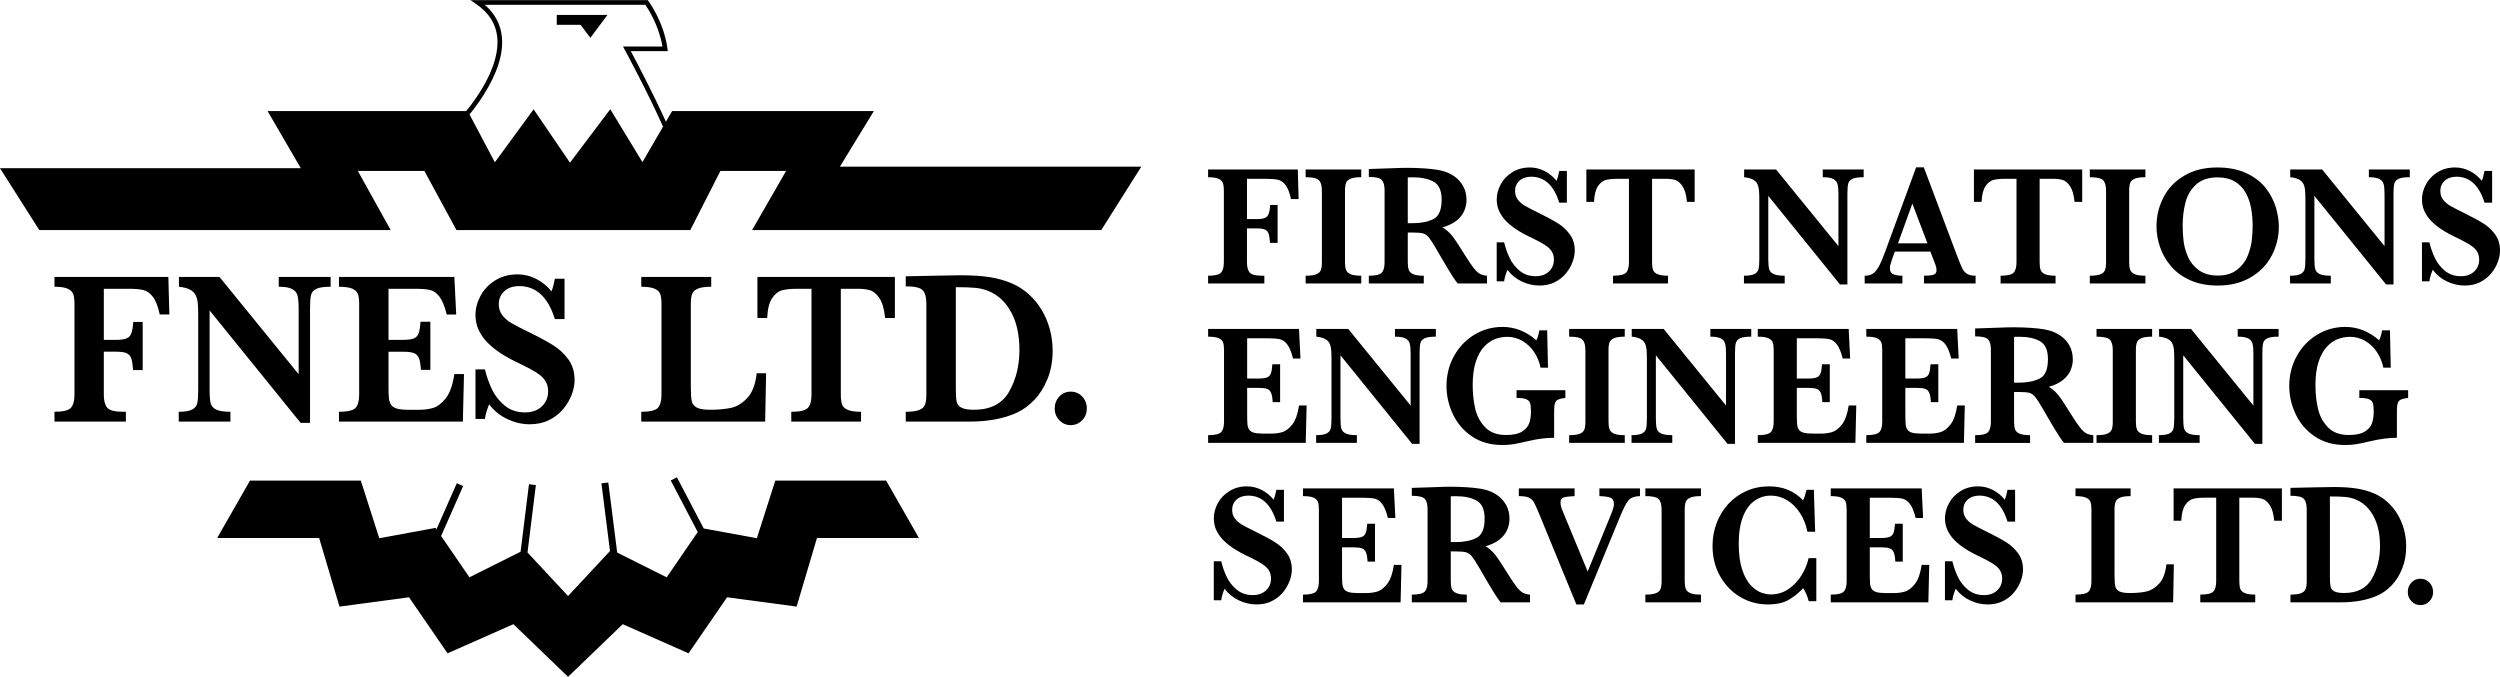 <?xml version="1.0" encoding="UTF-8"?><svg id="a" xmlns="http://www.w3.org/2000/svg" width="29.95in" height="8.11in" viewBox="0 0 2156.75 583.78"><path d="m480.31,12.75h43.75l-14.75,19.75-8.5-11.25h-20.5v-8.5Zm188.54,401.75l-15.91,49.71-45.85-8.42-23.12-44.18-5.32,2.78,23.29,44.49-26.79,39.05-42.7-21.35-7.66-60.46-5.95.75,7.4,58.38-36.17,38.81-34.99-37.54,7.22-58.16-5.95-.74-7.23,58.23-44.13,22.07-24.44-35.63,19.02-43.09-5.49-2.42-17.52,39.7-.82-1.19-48.55,8.92-15.91-49.71h-95.62l-28.29,49.5h87.95l17.56,59.21,59.98-8.06,33.24,48.35,56.79-25.13,47.17,45.4,47.17-45.4,56.79,25.13,33.24-48.35,59.98,8.06,17.56-59.21h87.95l-28.29-49.5h-95.62Zm315.75-270.83l-34.53,54.67h-301.23l29.33-51h-56.65l-26,51h-201.75l-27.67-51h-57.41l28.33,51H33.87L0,145h259.5l-28.67-49.33h171.44c10.31-12.77,29.18-39.76,26.72-63.7-1.17-11.44-7.17-20.97-17.82-28.32l-5.28-3.65h152.93l.6.81c.54.73,13.34,18.18,16.38,40.93l.3,2.26h-31.93c4.67,8.71,18.7,35.24,30.32,60.89l5.35-9.22h174.05l-29.33,48h260.06Zm-412.6-34.52c-14.19-31.7-32.74-65.8-32.96-66.19l-1.61-2.96h34.05c-2.99-18-12.31-32.5-14.72-36h-138.59c8.71,7.49,13.68,16.74,14.79,27.57,1.48,14.5-3.84,31.44-15.84,50.34-4.3,6.78-8.67,12.52-12.07,16.7l21.85,41.3,33.45-45.71,31.36,46.03,34.76-46.12,27.78,45.64,17.74-30.61Zm-425.88,162.04h-8.32c-1.48-6.93-3.44-12-5.89-15.19-2.45-3.19-5.19-5.15-8.23-5.89-3.04-.74-7.27-1.1-12.7-1.1h-21.42v44.08h11.24c5.31,0,8.91-.95,10.8-2.85,1.89-1.9,3.01-6.1,3.36-12.61h8.14v41.51h-8.32c-.3-4.79-.84-8.22-1.64-10.31s-2.15-3.53-4.07-4.33c-1.92-.8-4.79-1.2-8.63-1.2h-10.88v37.09c0,5.03.96,8.74,2.88,11.14,1.92,2.39,6.47,3.59,13.67,3.59h2.48v8.47h-61.59v-8.47c7.31,0,12.02-1.12,14.11-3.36,2.09-2.24,3.14-6.03,3.14-11.37v-78.41c0-3.56-.35-6.33-1.06-8.33-.71-1.99-2.32-3.56-4.82-4.69-2.51-1.13-6.3-1.7-11.37-1.7v-8.47h98.23l.88,32.4Zm139.12-23.93c-5.72,0-9.82.6-12.3,1.79s-4.01,2.96-4.6,5.29c-.59,2.33-.88,6.14-.88,11.41v98.94h-8.14l-78.5-97.01v68.75c0,5.22.31,9,.93,11.37.62,2.36,2.2,4.17,4.73,5.43,2.54,1.26,6.64,1.89,12.3,1.89v8.47h-44.6v-8.47c5.31,0,9.16-.63,11.55-1.89,2.39-1.26,3.86-3.07,4.42-5.43.56-2.36.84-6.15.84-11.37v-63.69c0-5.15-.13-9.02-.4-11.6-.27-2.58-.9-4.83-1.9-6.76-1-1.93-2.64-3.5-4.91-4.69-2.27-1.2-5.41-2.01-9.42-2.44v-8.47h34.96l68.32,83.94v-56.97c0-4.66-.31-8.24-.93-10.72-.62-2.49-2.15-4.4-4.6-5.75-2.45-1.35-6.33-2.03-11.64-2.03v-8.47h44.78v8.47Zm115.04,75.29l-.97,41.05h-106.9v-8.47c7.38,0,12.12-1.1,14.25-3.31s3.19-6.01,3.19-11.41v-78.41c0-3.56-.34-6.33-1.02-8.33-.68-1.99-2.27-3.56-4.78-4.69-2.51-1.13-6.39-1.7-11.64-1.7v-8.47h99.56l1.59,32.4h-8.14c-1.83-7.18-3.94-12.32-6.33-15.42-2.39-3.1-5.07-5-8.05-5.71-2.98-.71-7.45-1.06-13.41-1.06h-22.48v44.08h12.21c4.19,0,7.31-.38,9.38-1.15,2.06-.77,3.51-2.22,4.34-4.37.83-2.15,1.39-5.52,1.68-10.12h8.5v41.51h-8.14c-.24-4.6-.83-7.99-1.77-10.17-.94-2.18-2.43-3.64-4.47-4.37-2.04-.74-5.15-1.1-9.34-1.1h-12.39v29.36c0,4.91.12,8.5.35,10.77.24,2.27.87,4.16,1.9,5.66,1.03,1.5,2.71,2.59,5.04,3.27,2.33.68,5.65,1.01,9.96,1.01h9.65c4.07,0,7.95-.54,11.64-1.61,3.69-1.07,7.3-3.83,10.84-8.28,3.54-4.45,6.02-11.43,7.43-20.94h8.32Zm95.41,5.25c0,3.87-.8,7.96-2.39,12.29-1.59,4.33-4,8.47-7.21,12.42-3.22,3.96-7.27,7.18-12.17,9.66-4.9,2.49-10.56,3.73-16.99,3.73s-12.7-1.44-18.98-4.33c-6.28-2.88-11.61-7.18-15.97-12.89-1.89,4.54-3.1,8.74-3.63,12.61h-8.14v-42.7h8.14c1.47,6.14,3.51,11.9,6.11,17.3,2.6,5.4,6.27,10.05,11.02,13.94,4.75,3.9,10.58,5.84,17.48,5.84,6.02,0,10.84-1.72,14.47-5.15,3.63-3.44,5.44-7.76,5.44-12.98,0-2.95-.56-5.52-1.68-7.73-1.12-2.21-2.74-4.19-4.87-5.94-2.12-1.75-5.03-3.62-8.72-5.61-3.69-1.99-7.89-4.1-12.61-6.3-7.26-3.56-13.22-7.15-17.88-10.77-4.66-3.62-8.19-7.13-10.58-10.54s-4.04-6.64-4.96-9.71c-.92-3.07-1.37-6.17-1.37-9.3,0-5.58,1.44-11.09,4.34-16.52,2.89-5.43,7.12-9.88,12.7-13.34,5.58-3.47,12.02-5.2,19.34-5.2,5.6,0,10.94,1.3,16.02,3.91,5.07,2.61,9.47,6.18,13.19,10.72,1.06-2.58,2.04-6.2,2.92-10.86h8.32v34.79h-8.32c-5.9-18.96-16.17-28.44-30.8-28.44-5.31,0-9.57,1.46-12.79,4.37-3.22,2.92-4.82,6.67-4.82,11.27,0,3.62,1,6.76,3.01,9.43,2,2.67,4.65,4.96,7.92,6.86,3.27,1.9,8.57,4.63,15.88,8.19,8.85,4.36,15.77,8.13,20.75,11.32,4.99,3.19,9.2,7.21,12.66,12.06,3.45,4.85,5.18,10.71,5.18,17.58Zm165.22-5.89l-.8,41.69h-106.9v-8.47c7.38,0,12.12-1.1,14.25-3.31s3.19-6.01,3.19-11.41v-78.41c0-3.62-.35-6.43-1.06-8.42-.71-1.99-2.34-3.54-4.91-4.65s-6.39-1.66-11.46-1.66v-8.47h60.35v8.47c-5.02,0-8.81.52-11.37,1.56-2.57,1.04-4.25,2.56-5.04,4.56-.8,1.99-1.19,4.86-1.19,8.6v71.79c0,5.65.26,9.7.8,12.15.53,2.46,1.98,4.31,4.34,5.57,2.36,1.26,6.22,1.89,11.59,1.89,6.78,0,12.73-.54,17.83-1.61,5.1-1.07,9.82-3.93,14.16-8.56,4.34-4.63,7.04-11.73,8.1-21.31h8.14Zm111.1-47.67h-8.41c-.77-7.73-2.4-13.44-4.91-17.12-2.51-3.68-5.21-5.95-8.1-6.81-2.89-.86-6.22-1.29-10-1.29h-15.22v91.39c0,3.62.35,6.43,1.06,8.42.71,1.99,2.36,3.54,4.96,4.65,2.6,1.1,6.4,1.66,11.42,1.66v8.47h-60.18v-8.47c7.38,0,12.12-1.1,14.25-3.31s3.19-6.01,3.19-11.41v-91.39h-12.74c-5.01,0-9.17.41-12.48,1.24-3.3.83-6.21,3.1-8.72,6.81-2.51,3.71-3.94,9.43-4.29,17.17h-8.41v-35.43h118.58v35.43Zm136.11,28.07c0,9.02-1.48,17.17-4.42,24.44-2.95,7.27-6.76,13.33-11.42,18.18-4.66,4.85-9.65,8.5-14.96,10.95-11.21,5.15-24.93,7.73-41.15,7.73h-54.78v-8.47c5.07,0,8.91-.51,11.5-1.52,2.6-1.01,4.29-2.53,5.09-4.56.8-2.02,1.19-4.91,1.19-8.65v-78.78c0-5.4-1.06-9.2-3.19-11.41s-6.99-3.31-14.6-3.31v-8.65l25.75-.55c.88,0,4.48-.06,10.8-.18,6.31-.12,9.97-.18,10.97-.18,9.85,0,18.21.55,25.09,1.66,6.87,1.1,13.17,2.88,18.89,5.34,5.25,2.21,10.09,5.29,14.51,9.25s8.16,8.47,11.19,13.53c3.04,5.06,5.38,10.57,7.04,16.52,1.65,5.95,2.48,12.18,2.48,18.68Zm-28.67-.55c0-12.95-2.38-23.79-7.12-32.53-4.75-8.74-11.19-14.8-19.34-18.18-3.54-1.47-7.3-2.41-11.28-2.81-3.98-.4-9.69-.6-17.12-.6v87.71c0,5.03.24,8.7.71,11,.47,2.3,1.86,4.05,4.16,5.25s5.87,1.79,10.71,1.79c14.34,0,24.47-5.21,30.4-15.65,5.93-10.43,8.89-22.42,8.89-35.99Zm58.14,50.53c0,4.05-1.36,7.46-4.07,10.22-2.71,2.76-5.99,4.14-9.82,4.14s-7.02-1.38-9.73-4.14c-2.71-2.76-4.07-6.17-4.07-10.22s1.33-7.49,3.98-10.31,5.93-4.23,9.82-4.23,7.18,1.4,9.87,4.19c2.68,2.79,4.03,6.24,4.03,10.35Z" stroke-width="0"/><path d="m1120.31,171.62h-6.55c-1.16-5.46-2.71-9.45-4.64-11.96-1.93-2.51-4.09-4.06-6.48-4.64-2.39-.58-5.73-.87-10-.87h-16.87v34.73h8.85c4.18,0,7.02-.75,8.51-2.25,1.49-1.5,2.37-4.81,2.65-9.93h6.41v32.7h-6.55c-.23-3.77-.66-6.48-1.29-8.12-.63-1.64-1.7-2.78-3.21-3.41-1.51-.63-3.78-.94-6.8-.94h-8.58v29.22c0,3.96.75,6.89,2.27,8.77,1.51,1.89,5.1,2.83,10.77,2.83h1.95v6.67h-48.52v-6.67c5.76,0,9.47-.88,11.12-2.65,1.65-1.76,2.48-4.75,2.48-8.95v-61.77c0-2.8-.28-4.99-.84-6.56-.56-1.57-1.82-2.8-3.8-3.7s-4.96-1.34-8.96-1.34v-6.67h77.38l.7,25.52Z" stroke-width="0"/><path d="m1174.34,244.41h-47.96v-6.67c4,0,7.02-.4,9.06-1.2,2.04-.8,3.38-1.99,4.01-3.59.63-1.6.94-3.87.94-6.82v-61.77c0-4.25-.85-7.25-2.54-8.99-1.7-1.74-5.52-2.61-11.47-2.61v-6.67h47.96v6.67c-4,0-7.02.41-9.06,1.23-2.05.82-3.38,2.02-4.01,3.59-.63,1.57-.94,3.83-.94,6.78v61.77c0,2.8.3,5,.91,6.6.6,1.59,1.89,2.83,3.87,3.7,1.97.87,5.05,1.31,9.24,1.31v6.67Z" stroke-width="0"/><path d="m1282.89,244.41h-25.31c-.93-1.06-2.08-2.61-3.45-4.64-1.37-2.03-2.87-4.41-4.5-7.14s-2.97-4.99-4.04-6.78l-6.41-11.02c-2.88-4.93-5.05-8.3-6.52-10.11s-3.14-2.97-5.02-3.48c-1.88-.51-5.08-.76-9.59-.76h-3.56v25.67c0,2.71.28,4.88.84,6.53.56,1.64,1.87,2.9,3.94,3.77,2.07.87,5.08,1.31,9.03,1.31v6.67h-47.41v-6.67c5.76,0,9.47-.87,11.12-2.61,1.65-1.74,2.47-4.74,2.47-8.99v-62.06c0-4.21-.8-7.19-2.41-8.95-1.6-1.76-5.33-2.65-11.19-2.65v-6.82l21.89-.72c1.67-.1,3.59-.17,5.75-.22,2.16-.05,4.17-.07,6.03-.07,1.44,0,3.83.05,7.18.14,4.69.15,9.08.44,13.18.87,4.09.44,7.32.99,9.69,1.67,3.49.92,6.8,2.44,9.93,4.57,3.14,2.13,5.69,4.93,7.67,8.41,1.97,3.48,2.96,7.52,2.96,12.11,0,3.29-.69,6.48-2.06,9.57-1.37,3.09-3.58,5.85-6.62,8.27-3.04,2.42-7.05,4.33-12.03,5.73,3.39,2.08,6.27,4.65,8.64,7.72s6.09,8.71,11.15,16.93c2.93,4.69,5.34,8.23,7.25,10.62,1.91,2.39,3.66,4.01,5.26,4.86,1.6.85,3.64,1.39,6.1,1.63v6.67Zm-39.18-72.14c0-7.83-2.29-13.03-6.87-15.59-4.58-2.56-10.56-3.84-17.95-3.84-1.02,0-1.83.01-2.41.04-.58.03-1.24.04-1.99.04v39.51h4.39c7.02,0,12.91-1.18,17.67-3.55,4.76-2.37,7.15-7.9,7.15-16.6Z" stroke-width="0"/><path d="m1358.53,216.21c0,3.04-.63,6.27-1.88,9.68s-3.15,6.67-5.68,9.79c-2.53,3.12-5.73,5.66-9.59,7.61-3.86,1.96-8.32,2.94-13.38,2.94s-10-1.14-14.95-3.41c-4.95-2.27-9.14-5.66-12.58-10.15-1.49,3.58-2.44,6.89-2.86,9.93h-6.41v-33.64h6.41c1.16,4.83,2.76,9.38,4.81,13.63,2.04,4.25,4.94,7.92,8.68,10.98s8.33,4.6,13.77,4.6c4.74,0,8.54-1.35,11.4-4.06s4.29-6.11,4.29-10.22c0-2.32-.44-4.35-1.32-6.09-.88-1.74-2.16-3.3-3.83-4.68-1.67-1.38-3.96-2.85-6.87-4.42-2.91-1.57-6.22-3.23-9.93-4.97-5.72-2.8-10.41-5.63-14.08-8.48-3.67-2.85-6.45-5.62-8.33-8.3-1.88-2.68-3.18-5.23-3.9-7.65-.72-2.42-1.08-4.86-1.08-7.32,0-4.4,1.14-8.74,3.42-13.01,2.28-4.28,5.61-7.78,10-10.51,4.39-2.73,9.47-4.1,15.23-4.1,4.42,0,8.62,1.03,12.62,3.08,4,2.06,7.46,4.87,10.39,8.45.84-2.03,1.6-4.88,2.3-8.56h6.55v27.41h-6.55c-4.65-14.94-12.74-22.4-24.26-22.4-4.18,0-7.54,1.15-10.07,3.44-2.53,2.3-3.8,5.26-3.8,8.88,0,2.85.79,5.33,2.37,7.43s3.66,3.9,6.24,5.4c2.58,1.5,6.75,3.65,12.51,6.45,6.97,3.43,12.42,6.41,16.35,8.92,3.93,2.51,7.25,5.68,9.97,9.5,2.72,3.82,4.08,8.44,4.08,13.85Z" stroke-width="0"/><path d="m1461.98,174.01h-6.62c-.61-6.09-1.89-10.58-3.87-13.49-1.98-2.9-4.1-4.69-6.38-5.37-2.28-.68-4.9-1.01-7.88-1.01h-11.99v72c0,2.85.28,5.06.84,6.63.56,1.57,1.86,2.79,3.9,3.66,2.04.87,5.04,1.31,8.99,1.31v6.67h-47.41v-6.67c5.81,0,9.55-.87,11.22-2.61,1.67-1.74,2.51-4.74,2.51-8.99v-72h-10.04c-3.95,0-7.23.33-9.83.98-2.6.65-4.89,2.44-6.87,5.37-1.98,2.92-3.1,7.43-3.38,13.52h-6.62v-27.91h93.42v27.91Z" stroke-width="0"/><path d="m1607.76,152.77c-4.51,0-7.74.47-9.69,1.41-1.95.94-3.16,2.33-3.62,4.17-.46,1.84-.7,4.83-.7,8.99v77.94h-6.41l-61.84-76.42v54.16c0,4.11.24,7.09.73,8.95.49,1.86,1.73,3.29,3.73,4.28,2,.99,5.23,1.49,9.69,1.49v6.67h-35.14v-6.67c4.18,0,7.21-.5,9.1-1.49,1.88-.99,3.04-2.42,3.49-4.28.44-1.86.66-4.84.66-8.95v-50.17c0-4.06-.1-7.1-.31-9.13s-.71-3.81-1.5-5.33c-.79-1.52-2.08-2.75-3.87-3.7-1.79-.94-4.26-1.58-7.42-1.92v-6.67h27.54l53.82,66.12v-44.88c0-3.67-.24-6.49-.73-8.45-.49-1.96-1.7-3.47-3.62-4.53-1.93-1.06-4.98-1.59-9.17-1.59v-6.67h35.28v6.67Z" stroke-width="0"/><path d="m1704.38,244.41h-44.55v-6.67c3.76,0,6.51-.28,8.23-.83,1.72-.56,2.58-1.87,2.58-3.95,0-1.45-.28-2.92-.84-4.42l-4.46-11.6h-30.67l-2.3,6.38c-1.3,3.58-1.95,6.16-1.95,7.76,0,2.9,1.08,4.74,3.24,5.51,2.16.77,4.68,1.16,7.56,1.16v6.67h-32.56v-6.67c2.6,0,4.81-.51,6.62-1.52,1.81-1.02,3.54-2.94,5.19-5.76,1.65-2.83,3.43-6.83,5.33-12l27.26-74.24h6.62l28.79,76.56c2.09,5.41,3.63,9.08,4.6,10.98s2.32,3.38,4.04,4.42c1.72,1.04,4.14,1.56,7.25,1.56v6.67Zm-41.55-34.58l-13.04-34.29-12.41,34.29h25.45Z" stroke-width="0"/><path d="m1796.33,174.01h-6.62c-.61-6.09-1.89-10.58-3.87-13.49-1.98-2.9-4.1-4.69-6.38-5.37-2.28-.68-4.9-1.01-7.88-1.01h-11.99v72c0,2.85.28,5.06.84,6.63.56,1.57,1.86,2.79,3.9,3.66,2.04.87,5.04,1.31,8.99,1.31v6.67h-47.41v-6.67c5.81,0,9.55-.87,11.22-2.61,1.67-1.74,2.51-4.74,2.51-8.99v-72h-10.04c-3.95,0-7.23.33-9.83.98-2.6.65-4.89,2.44-6.87,5.37-1.98,2.92-3.1,7.43-3.38,13.52h-6.62v-27.91h93.42v27.91Z" stroke-width="0"/><path d="m1850.85,244.41h-47.96v-6.67c4,0,7.02-.4,9.06-1.2,2.04-.8,3.38-1.99,4.01-3.59.63-1.6.94-3.87.94-6.82v-61.77c0-4.25-.85-7.25-2.54-8.99-1.7-1.74-5.52-2.61-11.47-2.61v-6.67h47.96v6.67c-4,0-7.02.41-9.06,1.23-2.05.82-3.38,2.02-4.01,3.59-.63,1.57-.94,3.83-.94,6.78v61.77c0,2.8.3,5,.91,6.6.6,1.59,1.89,2.83,3.87,3.7,1.97.87,5.05,1.31,9.24,1.31v6.67Z" stroke-width="0"/><path d="m1965.95,195.26c0,8.94-2.05,17.32-6.13,25.12-4.09,7.81-10.14,14.07-18.16,18.78-8.02,4.71-17.49,7.07-28.41,7.07-8.92,0-16.78-1.5-23.56-4.5-6.79-3-12.33-7.01-16.63-12.04-4.3-5.03-7.48-10.54-9.55-16.53-2.07-5.99-3.1-12.01-3.1-18.05,0-8.75,1.97-17.01,5.93-24.8,3.95-7.78,9.9-14.05,17.85-18.81s17.45-7.14,28.51-7.14c10.08,0,18.66,1.72,25.72,5.15,7.06,3.43,12.57,7.76,16.52,12.98,3.95,5.22,6.77,10.69,8.47,16.42,1.7,5.73,2.54,11.18,2.54,16.35Zm-22.59-.29c0-5.51-.45-10.73-1.36-15.66-.91-4.93-2.5-9.39-4.78-13.38-2.28-3.99-5.39-7.15-9.34-9.5-3.95-2.34-8.83-3.52-14.64-3.52-7.99,0-14.23,2.07-18.72,6.2s-7.53,9.31-9.13,15.52c-1.6,6.21-2.41,12.99-2.41,20.34,0,4.06.25,8.29.77,12.69.51,4.4,1.74,8.91,3.69,13.52,1.95,4.62,5.07,8.51,9.34,11.67,4.28,3.17,9.81,4.75,16.59,4.75s12.21-1.63,16.42-4.89,7.27-7.25,9.2-11.96c1.93-4.71,3.14-9.22,3.63-13.52.49-4.3.73-8.38.73-12.25Z" stroke-width="0"/><path d="m2078.88,152.77c-4.51,0-7.74.47-9.69,1.41-1.95.94-3.16,2.33-3.62,4.17-.46,1.84-.7,4.83-.7,8.99v77.94h-6.41l-61.84-76.42v54.16c0,4.11.24,7.09.73,8.95.49,1.86,1.73,3.29,3.73,4.28,2,.99,5.23,1.49,9.69,1.49v6.67h-35.14v-6.67c4.18,0,7.21-.5,9.1-1.49,1.88-.99,3.04-2.42,3.49-4.28.44-1.86.66-4.84.66-8.95v-50.17c0-4.06-.1-7.1-.31-9.13s-.71-3.81-1.5-5.33c-.79-1.52-2.08-2.75-3.87-3.7-1.79-.94-4.26-1.58-7.42-1.92v-6.67h27.54l53.82,66.12v-44.88c0-3.67-.24-6.49-.73-8.45-.49-1.96-1.7-3.47-3.62-4.53-1.93-1.06-4.98-1.59-9.17-1.59v-6.67h35.28v6.67Z" stroke-width="0"/><path d="m2156.75,216.21c0,3.04-.63,6.27-1.88,9.68s-3.15,6.67-5.68,9.79c-2.53,3.12-5.73,5.66-9.59,7.61-3.86,1.96-8.32,2.94-13.38,2.94s-10-1.14-14.95-3.41c-4.95-2.27-9.14-5.66-12.58-10.15-1.49,3.58-2.44,6.89-2.86,9.93h-6.41v-33.64h6.41c1.16,4.83,2.76,9.38,4.81,13.63,2.04,4.25,4.94,7.92,8.68,10.98s8.33,4.6,13.77,4.6c4.74,0,8.54-1.35,11.4-4.06s4.29-6.11,4.29-10.22c0-2.32-.44-4.35-1.32-6.09-.88-1.74-2.16-3.3-3.83-4.68-1.67-1.38-3.96-2.85-6.87-4.42-2.91-1.57-6.22-3.23-9.93-4.97-5.72-2.8-10.41-5.63-14.08-8.48-3.67-2.85-6.45-5.62-8.33-8.3-1.88-2.68-3.18-5.23-3.9-7.65-.72-2.42-1.08-4.86-1.08-7.32,0-4.4,1.14-8.74,3.42-13.01,2.28-4.28,5.61-7.78,10-10.51,4.39-2.73,9.47-4.1,15.23-4.1,4.42,0,8.62,1.03,12.62,3.08,4,2.06,7.46,4.87,10.39,8.45.84-2.03,1.6-4.88,2.3-8.56h6.55v27.41h-6.55c-4.65-14.94-12.74-22.4-24.26-22.4-4.18,0-7.54,1.15-10.07,3.44-2.53,2.3-3.8,5.26-3.8,8.88,0,2.85.79,5.33,2.37,7.43s3.66,3.9,6.24,5.4c2.58,1.5,6.75,3.65,12.51,6.45,6.97,3.43,12.42,6.41,16.35,8.92,3.93,2.51,7.25,5.68,9.97,9.5,2.72,3.82,4.08,8.44,4.08,13.85Z" stroke-width="0"/><path d="m1127.22,349.63l-.77,32.34h-84.21v-6.67c5.81,0,9.55-.87,11.22-2.61,1.67-1.74,2.51-4.74,2.51-8.99v-61.77c0-2.8-.27-4.99-.8-6.56-.53-1.57-1.79-2.8-3.76-3.7s-5.03-1.34-9.17-1.34v-6.67h78.43l1.25,25.52h-6.41c-1.44-5.66-3.1-9.7-4.98-12.14-1.88-2.44-4-3.94-6.34-4.5-2.35-.55-5.87-.83-10.56-.83h-17.71v34.73h9.62c3.3,0,5.76-.3,7.39-.91,1.63-.6,2.76-1.75,3.42-3.44.65-1.69,1.09-4.35,1.32-7.97h6.69v32.7h-6.41c-.19-3.62-.65-6.29-1.39-8.01-.74-1.71-1.92-2.86-3.52-3.44s-4.06-.87-7.36-.87h-9.76v23.13c0,3.87.09,6.7.28,8.48.18,1.79.68,3.28,1.5,4.46.81,1.18,2.14,2.04,3.97,2.57,1.83.53,4.45.8,7.84.8h7.6c3.21,0,6.26-.42,9.17-1.27,2.9-.85,5.75-3.02,8.54-6.53,2.79-3.5,4.74-9,5.86-16.49h6.55Z" stroke-width="0"/><path d="m1238.69,290.32c-4.51,0-7.74.47-9.69,1.41-1.95.94-3.16,2.33-3.62,4.17-.46,1.84-.7,4.83-.7,8.99v77.94h-6.41l-61.84-76.42v54.16c0,4.11.24,7.09.73,8.95.49,1.86,1.73,3.29,3.73,4.28,2,.99,5.23,1.49,9.69,1.49v6.67h-35.14v-6.67c4.18,0,7.21-.5,9.1-1.49,1.88-.99,3.04-2.42,3.49-4.28.44-1.86.66-4.84.66-8.95v-50.17c0-4.06-.1-7.1-.31-9.13s-.71-3.81-1.5-5.33c-.79-1.52-2.08-2.75-3.87-3.7-1.79-.94-4.26-1.58-7.42-1.92v-6.67h27.54l53.82,66.12v-44.88c0-3.67-.24-6.49-.73-8.45-.49-1.96-1.7-3.47-3.62-4.53-1.93-1.06-4.98-1.59-9.17-1.59v-6.67h35.28v6.67Z" stroke-width="0"/><path d="m1350.44,343.18c-2.7.29-4.73.74-6.1,1.34-1.37.6-2.31,1.64-2.82,3.12-.51,1.47-.77,3.76-.77,6.85v23.06c-6.74,0-14.04.92-21.89,2.75-5.67,1.31-9.92,2.21-12.76,2.72-2.83.51-6.18.76-10.04.76-10.22,0-18.99-2.49-26.28-7.47-7.3-4.98-12.77-11.38-16.42-19.21-3.65-7.83-5.47-15.88-5.47-24.14,0-9.47,2.16-18.11,6.48-25.92,4.32-7.81,10.18-13.94,17.57-18.42,7.39-4.47,15.48-6.71,24.26-6.71,10.69,0,20.43,3.84,29.21,11.53,1.07-2.08,1.93-4.93,2.58-8.56h6.76l.7,32.19h-6.41c-.98-4.88-2.81-9.35-5.51-13.41-2.7-4.06-6.05-7.27-10.07-9.64-4.02-2.37-8.45-3.55-13.28-3.55-3.53,0-7,.64-10.39,1.92-3.39,1.28-6.57,3.5-9.52,6.67-2.95,3.17-5.32,7.48-7.11,12.94-1.79,5.46-2.68,12.21-2.68,20.23,0,6.86.7,13.46,2.09,19.79s4.23,11.77,8.5,16.31c4.28,4.54,10.32,6.82,18.13,6.82,6.13,0,10.78-1,13.94-3.01,3.16-2,5.22-4.46,6.17-7.36.95-2.9,1.43-6.14,1.43-9.71,0-3.38-.24-5.85-.73-7.4-.49-1.55-1.63-2.68-3.42-3.41-1.79-.73-4.54-1.09-8.26-1.09v-6.67h42.11v6.67Z" stroke-width="0"/><path d="m1401.68,381.97h-47.96v-6.67c4,0,7.02-.4,9.06-1.2,2.04-.8,3.38-1.99,4.01-3.59.63-1.6.94-3.87.94-6.82v-61.77c0-4.25-.85-7.25-2.54-8.99-1.7-1.74-5.52-2.61-11.47-2.61v-6.67h47.96v6.67c-4,0-7.02.41-9.06,1.23-2.05.82-3.38,2.02-4.01,3.59-.63,1.57-.94,3.83-.94,6.78v61.77c0,2.8.3,5,.91,6.6.6,1.59,1.89,2.83,3.87,3.7,1.97.87,5.05,1.31,9.24,1.31v6.67Z" stroke-width="0"/><path d="m1510.78,290.32c-4.51,0-7.74.47-9.69,1.41-1.95.94-3.16,2.33-3.62,4.17-.46,1.84-.7,4.83-.7,8.99v77.94h-6.41l-61.84-76.42v54.16c0,4.11.24,7.09.73,8.95.49,1.86,1.73,3.29,3.73,4.28,2,.99,5.23,1.49,9.69,1.49v6.67h-35.14v-6.67c4.18,0,7.21-.5,9.1-1.49,1.88-.99,3.04-2.42,3.49-4.28.44-1.86.66-4.84.66-8.95v-50.17c0-4.06-.1-7.1-.31-9.13s-.71-3.81-1.5-5.33c-.79-1.52-2.08-2.75-3.87-3.7-1.79-.94-4.26-1.58-7.42-1.92v-6.67h27.54l53.82,66.12v-44.88c0-3.67-.24-6.49-.73-8.45-.49-1.96-1.7-3.47-3.62-4.53-1.93-1.06-4.98-1.59-9.17-1.59v-6.67h35.28v6.67Z" stroke-width="0"/><path d="m1601.41,349.63l-.77,32.34h-84.21v-6.67c5.81,0,9.55-.87,11.22-2.61,1.67-1.74,2.51-4.74,2.51-8.99v-61.77c0-2.8-.27-4.99-.8-6.56-.53-1.57-1.79-2.8-3.76-3.7s-5.03-1.34-9.17-1.34v-6.67h78.43l1.25,25.52h-6.41c-1.44-5.66-3.1-9.7-4.98-12.14-1.88-2.44-4-3.94-6.34-4.5-2.35-.55-5.87-.83-10.56-.83h-17.71v34.73h9.62c3.3,0,5.76-.3,7.39-.91,1.63-.6,2.76-1.75,3.42-3.44.65-1.69,1.09-4.35,1.32-7.97h6.69v32.7h-6.41c-.19-3.62-.65-6.29-1.39-8.01-.74-1.71-1.92-2.86-3.52-3.44s-4.06-.87-7.36-.87h-9.76v23.13c0,3.87.09,6.7.28,8.48.18,1.79.68,3.28,1.5,4.46.81,1.18,2.14,2.04,3.97,2.57,1.83.53,4.45.8,7.84.8h7.6c3.21,0,6.26-.42,9.17-1.27,2.9-.85,5.75-3.02,8.54-6.53,2.79-3.5,4.74-9,5.86-16.49h6.55Z" stroke-width="0"/><path d="m1695.04,349.63l-.77,32.34h-84.21v-6.67c5.81,0,9.55-.87,11.22-2.61,1.67-1.74,2.51-4.74,2.51-8.99v-61.77c0-2.8-.27-4.99-.8-6.56-.53-1.57-1.79-2.8-3.76-3.7s-5.03-1.34-9.17-1.34v-6.67h78.43l1.25,25.52h-6.41c-1.44-5.66-3.1-9.7-4.98-12.14-1.88-2.44-4-3.94-6.34-4.5-2.35-.55-5.87-.83-10.56-.83h-17.71v34.73h9.62c3.3,0,5.76-.3,7.39-.91,1.63-.6,2.76-1.75,3.42-3.44.65-1.69,1.09-4.35,1.32-7.97h6.69v32.7h-6.41c-.19-3.62-.65-6.29-1.39-8.01-.74-1.71-1.92-2.86-3.52-3.44s-4.06-.87-7.36-.87h-9.76v23.13c0,3.87.09,6.7.28,8.48.18,1.79.68,3.28,1.5,4.46.81,1.18,2.14,2.04,3.97,2.57,1.83.53,4.45.8,7.84.8h7.6c3.21,0,6.26-.42,9.17-1.27,2.9-.85,5.75-3.02,8.54-6.53,2.79-3.5,4.74-9,5.86-16.49h6.55Z" stroke-width="0"/><path d="m1805.95,381.97h-25.31c-.93-1.06-2.08-2.61-3.45-4.64-1.37-2.03-2.87-4.41-4.5-7.14s-2.97-4.99-4.04-6.78l-6.41-11.02c-2.88-4.93-5.05-8.3-6.52-10.11s-3.14-2.97-5.02-3.48c-1.88-.51-5.08-.76-9.59-.76h-3.56v25.67c0,2.71.28,4.88.84,6.53.56,1.64,1.87,2.9,3.94,3.77,2.07.87,5.08,1.31,9.03,1.31v6.67h-47.41v-6.67c5.76,0,9.47-.87,11.12-2.61,1.65-1.74,2.47-4.74,2.47-8.99v-62.06c0-4.21-.8-7.19-2.41-8.95-1.6-1.76-5.33-2.65-11.19-2.65v-6.82l21.89-.72c1.67-.1,3.59-.17,5.75-.22,2.16-.05,4.17-.07,6.03-.07,1.44,0,3.83.05,7.18.14,4.69.15,9.08.44,13.18.87,4.09.44,7.32.99,9.69,1.67,3.49.92,6.8,2.44,9.93,4.57,3.14,2.13,5.69,4.93,7.67,8.41,1.97,3.48,2.96,7.52,2.96,12.11,0,3.29-.69,6.48-2.06,9.57-1.37,3.09-3.58,5.85-6.62,8.27-3.04,2.42-7.05,4.33-12.03,5.73,3.39,2.08,6.27,4.65,8.64,7.72s6.09,8.71,11.15,16.93c2.93,4.69,5.34,8.23,7.25,10.62,1.91,2.39,3.66,4.01,5.26,4.86,1.6.85,3.64,1.39,6.1,1.63v6.67Zm-39.18-72.14c0-7.83-2.29-13.03-6.87-15.59-4.58-2.56-10.56-3.84-17.95-3.84-1.02,0-1.83.01-2.41.04-.58.03-1.24.04-1.99.04v39.51h4.39c7.02,0,12.91-1.18,17.67-3.55,4.76-2.37,7.15-7.9,7.15-16.6Z" stroke-width="0"/><path d="m1856.64,381.97h-47.96v-6.67c4,0,7.02-.4,9.06-1.2,2.04-.8,3.38-1.99,4.01-3.59.63-1.6.94-3.87.94-6.82v-61.77c0-4.25-.85-7.25-2.54-8.99-1.7-1.74-5.52-2.61-11.47-2.61v-6.67h47.96v6.67c-4,0-7.02.41-9.06,1.23-2.05.82-3.38,2.02-4.01,3.59-.63,1.57-.94,3.83-.94,6.78v61.77c0,2.8.3,5,.91,6.6.6,1.59,1.89,2.83,3.87,3.7,1.97.87,5.05,1.31,9.24,1.31v6.67Z" stroke-width="0"/><path d="m1965.74,290.32c-4.51,0-7.74.47-9.69,1.41-1.95.94-3.16,2.33-3.62,4.17-.46,1.84-.7,4.83-.7,8.99v77.94h-6.41l-61.84-76.42v54.16c0,4.11.24,7.09.73,8.95.49,1.86,1.73,3.29,3.73,4.28,2,.99,5.23,1.49,9.69,1.49v6.67h-35.14v-6.67c4.18,0,7.21-.5,9.1-1.49,1.88-.99,3.04-2.42,3.49-4.28.44-1.86.66-4.84.66-8.95v-50.17c0-4.06-.1-7.1-.31-9.13s-.71-3.81-1.5-5.33c-.79-1.52-2.08-2.75-3.87-3.7-1.79-.94-4.26-1.58-7.42-1.92v-6.67h27.54l53.82,66.12v-44.88c0-3.67-.24-6.49-.73-8.45-.49-1.96-1.7-3.47-3.62-4.53-1.93-1.06-4.98-1.59-9.17-1.59v-6.67h35.28v6.67Z" stroke-width="0"/><path d="m2077.49,343.18c-2.7.29-4.73.74-6.1,1.34-1.37.6-2.31,1.64-2.82,3.12-.51,1.47-.77,3.76-.77,6.85v23.06c-6.74,0-14.04.92-21.89,2.75-5.67,1.31-9.92,2.21-12.76,2.72-2.83.51-6.18.76-10.04.76-10.22,0-18.99-2.49-26.28-7.47-7.3-4.98-12.77-11.38-16.42-19.21-3.65-7.83-5.47-15.88-5.47-24.14,0-9.47,2.16-18.11,6.48-25.92,4.32-7.81,10.18-13.94,17.57-18.42,7.39-4.47,15.48-6.71,24.26-6.71,10.69,0,20.43,3.84,29.21,11.53,1.07-2.08,1.93-4.93,2.58-8.56h6.76l.7,32.19h-6.41c-.98-4.88-2.81-9.35-5.51-13.41-2.7-4.06-6.05-7.27-10.07-9.64-4.02-2.37-8.45-3.55-13.28-3.55-3.53,0-7,.64-10.39,1.92-3.39,1.28-6.57,3.5-9.52,6.67-2.95,3.17-5.32,7.48-7.11,12.94-1.79,5.46-2.68,12.21-2.68,20.23,0,6.86.7,13.46,2.09,19.79s4.23,11.77,8.5,16.31c4.28,4.54,10.32,6.82,18.13,6.82,6.13,0,10.78-1,13.94-3.01,3.16-2,5.22-4.46,6.17-7.36.95-2.9,1.43-6.14,1.43-9.71,0-3.38-.24-5.85-.73-7.4-.49-1.55-1.63-2.68-3.42-3.41-1.79-.73-4.54-1.09-8.26-1.09v-6.67h42.11v6.67Z" stroke-width="0"/><path d="m1114.46,491.32c0,3.04-.63,6.27-1.88,9.68s-3.15,6.67-5.68,9.79c-2.53,3.12-5.73,5.66-9.59,7.61-3.86,1.96-8.32,2.94-13.38,2.94s-10-1.14-14.95-3.41c-4.95-2.27-9.14-5.66-12.58-10.15-1.49,3.58-2.44,6.89-2.86,9.93h-6.41v-33.64h6.41c1.16,4.83,2.76,9.38,4.81,13.63,2.04,4.25,4.94,7.92,8.68,10.98s8.33,4.6,13.77,4.6c4.74,0,8.54-1.35,11.4-4.06s4.29-6.11,4.29-10.22c0-2.32-.44-4.35-1.32-6.09-.88-1.74-2.16-3.3-3.83-4.68-1.67-1.38-3.96-2.85-6.87-4.42-2.91-1.57-6.22-3.23-9.93-4.97-5.72-2.8-10.41-5.63-14.08-8.48-3.67-2.85-6.45-5.62-8.33-8.3-1.88-2.68-3.18-5.23-3.9-7.65-.72-2.42-1.08-4.86-1.08-7.32,0-4.4,1.14-8.74,3.42-13.01,2.28-4.28,5.61-7.78,10-10.51,4.39-2.73,9.47-4.1,15.23-4.1,4.42,0,8.62,1.03,12.62,3.08,4,2.06,7.46,4.87,10.39,8.45.84-2.03,1.6-4.88,2.3-8.56h6.55v27.41h-6.55c-4.65-14.94-12.74-22.4-24.26-22.4-4.18,0-7.54,1.15-10.07,3.44-2.53,2.3-3.8,5.26-3.8,8.88,0,2.85.79,5.33,2.37,7.43s3.66,3.9,6.24,5.4c2.58,1.5,6.75,3.65,12.51,6.45,6.97,3.43,12.42,6.41,16.35,8.92,3.93,2.51,7.25,5.68,9.97,9.5,2.72,3.82,4.08,8.44,4.08,13.85Z" stroke-width="0"/><path d="m1209.06,487.19l-.77,32.34h-84.21v-6.67c5.81,0,9.55-.87,11.22-2.61,1.67-1.74,2.51-4.74,2.51-8.99v-61.77c0-2.8-.27-4.99-.8-6.56-.53-1.57-1.79-2.8-3.76-3.7s-5.03-1.34-9.17-1.34v-6.67h78.43l1.25,25.52h-6.41c-1.44-5.66-3.1-9.7-4.98-12.14-1.88-2.44-4-3.94-6.34-4.5-2.35-.55-5.87-.83-10.56-.83h-17.71v34.73h9.62c3.3,0,5.76-.3,7.39-.91,1.63-.6,2.76-1.75,3.42-3.44.65-1.69,1.09-4.35,1.32-7.97h6.69v32.7h-6.41c-.19-3.62-.65-6.29-1.39-8.01-.74-1.71-1.92-2.86-3.52-3.44s-4.06-.87-7.36-.87h-9.76v23.13c0,3.87.09,6.7.28,8.48.18,1.79.68,3.28,1.5,4.46.81,1.18,2.14,2.04,3.97,2.57,1.83.53,4.45.8,7.84.8h7.6c3.21,0,6.26-.42,9.17-1.27,2.9-.85,5.75-3.02,8.54-6.53,2.79-3.5,4.74-9,5.86-16.49h6.55Z" stroke-width="0"/><path d="m1319.98,519.52h-25.31c-.93-1.06-2.08-2.61-3.45-4.64-1.37-2.03-2.87-4.41-4.5-7.14s-2.97-4.99-4.04-6.78l-6.41-11.02c-2.88-4.93-5.05-8.3-6.52-10.11s-3.14-2.97-5.02-3.48c-1.88-.51-5.08-.76-9.59-.76h-3.56v25.67c0,2.71.28,4.88.84,6.53.56,1.64,1.87,2.9,3.94,3.77,2.07.87,5.08,1.31,9.03,1.31v6.67h-47.41v-6.67c5.76,0,9.47-.87,11.12-2.61,1.65-1.74,2.47-4.74,2.47-8.99v-62.06c0-4.21-.8-7.19-2.41-8.95-1.6-1.76-5.33-2.65-11.19-2.65v-6.82l21.89-.72c1.67-.1,3.59-.17,5.75-.22,2.16-.05,4.17-.07,6.03-.07,1.44,0,3.83.05,7.18.14,4.69.15,9.08.44,13.18.87,4.09.44,7.32.99,9.69,1.67,3.49.92,6.8,2.44,9.93,4.57,3.14,2.13,5.69,4.93,7.67,8.41,1.97,3.48,2.96,7.52,2.96,12.11,0,3.29-.69,6.48-2.06,9.57-1.37,3.09-3.58,5.85-6.62,8.27-3.04,2.42-7.05,4.33-12.03,5.73,3.39,2.08,6.27,4.65,8.64,7.72s6.09,8.71,11.15,16.93c2.93,4.69,5.34,8.23,7.25,10.62,1.91,2.39,3.66,4.01,5.26,4.86,1.6.85,3.64,1.39,6.1,1.63v6.67Zm-39.18-72.14c0-7.83-2.29-13.03-6.87-15.59-4.58-2.56-10.56-3.84-17.95-3.84-1.02,0-1.83.01-2.41.04-.58.03-1.24.04-1.99.04v39.51h4.39c7.02,0,12.91-1.18,17.67-3.55,4.76-2.37,7.15-7.9,7.15-16.6Z" stroke-width="0"/><path d="m1414.79,427.88c-2.23.05-4.17.36-5.82.94-1.65.58-3.01,1.49-4.08,2.72-1.07,1.23-2.14,2.91-3.21,5.04-1.07,2.13-2.56,5.46-4.46,10.01l-30.81,74.75h-6.48l-32.21-78.45c-2-4.88-3.56-8.24-4.67-10.08s-2.6-3.12-4.46-3.84c-1.86-.73-4.62-1.09-8.3-1.09v-6.67h48.1v6.67c-4.56.19-7.72.58-9.48,1.16-1.77.58-2.65,2.03-2.65,4.35,0,2.17.56,4.5,1.67,6.96l21.75,52.56,20.08-49.08c1.72-4.25,2.58-7.18,2.58-8.77,0-3.14-1.05-5.1-3.14-5.87-2.09-.77-5.23-1.21-9.41-1.3v-6.67h35v6.67Z" stroke-width="0"/><path d="m1467.42,519.52h-47.96v-6.67c4,0,7.02-.4,9.06-1.2,2.04-.8,3.38-1.99,4.01-3.59.63-1.6.94-3.87.94-6.82v-61.77c0-4.25-.85-7.25-2.54-8.99-1.7-1.74-5.52-2.61-11.47-2.61v-6.67h47.96v6.67c-4,0-7.02.41-9.06,1.23-2.05.82-3.38,2.02-4.01,3.59-.63,1.57-.94,3.83-.94,6.78v61.77c0,2.8.3,5,.91,6.6.6,1.59,1.89,2.83,3.87,3.7,1.97.87,5.05,1.31,9.24,1.31v6.67Z" stroke-width="0"/><path d="m1566.9,518.51h-6.55c-.98-4.16-2.58-7.88-4.81-11.17-3.53,3.82-7.58,7.11-12.13,9.86s-10.71,4.13-18.47,4.13c-8.51,0-16.4-2.15-23.67-6.45-7.27-4.3-13.07-10.31-17.39-18.02-4.32-7.71-6.48-16.4-6.48-26.06,0-6.86,1.17-13.41,3.52-19.65,2.35-6.24,5.69-11.72,10.04-16.46,4.35-4.74,9.53-8.46,15.55-11.17,6.02-2.71,12.61-4.06,19.76-4.06,11.8,0,21.56,4.01,29.28,12.04,1.02-2.08,2.02-5.1,3-9.06h6.27l1.12,36.18h-6.69c-1.21-6.14-3.39-11.6-6.55-16.39-3.16-4.79-6.91-8.45-11.26-10.98-4.35-2.54-8.89-3.81-13.63-3.81-5.3,0-10.06,1.51-14.29,4.53-4.23,3.02-7.54,7.62-9.93,13.81-2.39,6.19-3.59,13.9-3.59,23.13s1,16.47,3,22.44c2,5.97,4.47,10.48,7.42,13.52s5.91,5.11,8.89,6.2c2.97,1.09,5.76,1.63,8.37,1.63,5.72,0,10.86-1.59,15.44-4.79,4.58-3.19,8.33-7.21,11.26-12.07,2.93-4.86,4.88-9.68,5.86-14.46h6.69v37.12Z" stroke-width="0"/><path d="m1664.36,487.19l-.77,32.34h-84.21v-6.67c5.81,0,9.55-.87,11.22-2.61,1.67-1.74,2.51-4.74,2.51-8.99v-61.77c0-2.8-.27-4.99-.8-6.56-.53-1.57-1.79-2.8-3.76-3.7s-5.03-1.34-9.17-1.34v-6.67h78.43l1.25,25.52h-6.41c-1.44-5.66-3.1-9.7-4.98-12.14-1.88-2.44-4-3.94-6.34-4.5-2.35-.55-5.87-.83-10.56-.83h-17.71v34.73h9.62c3.3,0,5.76-.3,7.39-.91,1.63-.6,2.76-1.75,3.42-3.44.65-1.69,1.09-4.35,1.32-7.97h6.69v32.7h-6.41c-.19-3.62-.65-6.29-1.39-8.01-.74-1.71-1.92-2.86-3.52-3.44s-4.06-.87-7.36-.87h-9.76v23.13c0,3.87.09,6.7.28,8.48.18,1.79.68,3.28,1.5,4.46.81,1.18,2.14,2.04,3.97,2.57,1.83.53,4.45.8,7.84.8h7.6c3.21,0,6.26-.42,9.17-1.27,2.9-.85,5.75-3.02,8.54-6.53,2.79-3.5,4.74-9,5.86-16.49h6.55Z" stroke-width="0"/><path d="m1745.23,491.32c0,3.04-.63,6.27-1.88,9.68s-3.15,6.67-5.68,9.79c-2.53,3.12-5.73,5.66-9.59,7.61-3.86,1.96-8.32,2.94-13.38,2.94s-10-1.14-14.95-3.41c-4.95-2.27-9.14-5.66-12.58-10.15-1.49,3.58-2.44,6.89-2.86,9.93h-6.41v-33.64h6.41c1.16,4.83,2.76,9.38,4.81,13.63,2.04,4.25,4.94,7.92,8.68,10.98s8.33,4.6,13.77,4.6c4.74,0,8.54-1.35,11.4-4.06s4.29-6.11,4.29-10.22c0-2.32-.44-4.35-1.32-6.09-.88-1.74-2.16-3.3-3.83-4.68-1.67-1.38-3.96-2.85-6.87-4.42-2.91-1.57-6.22-3.23-9.93-4.97-5.72-2.8-10.41-5.63-14.08-8.48-3.67-2.85-6.45-5.62-8.33-8.3-1.88-2.68-3.18-5.23-3.9-7.65-.72-2.42-1.08-4.86-1.08-7.32,0-4.4,1.14-8.74,3.42-13.01,2.28-4.28,5.61-7.78,10-10.51,4.39-2.73,9.47-4.1,15.23-4.1,4.42,0,8.62,1.03,12.62,3.08,4,2.06,7.46,4.87,10.39,8.45.84-2.03,1.6-4.88,2.3-8.56h6.55v27.41h-6.55c-4.65-14.94-12.74-22.4-24.26-22.4-4.18,0-7.54,1.15-10.07,3.44-2.53,2.3-3.8,5.26-3.8,8.88,0,2.85.79,5.33,2.37,7.43s3.66,3.9,6.24,5.4c2.58,1.5,6.75,3.65,12.51,6.45,6.97,3.43,12.42,6.41,16.35,8.92,3.93,2.51,7.25,5.68,9.97,9.5,2.72,3.82,4.08,8.44,4.08,13.85Z" stroke-width="0"/><path d="m1875.39,486.68l-.63,32.84h-84.21v-6.67c5.81,0,9.55-.87,11.22-2.61,1.67-1.74,2.51-4.74,2.51-8.99v-61.77c0-2.85-.28-5.06-.84-6.63-.56-1.57-1.85-2.79-3.87-3.66-2.02-.87-5.03-1.3-9.03-1.3v-6.67h47.54v6.67c-3.95,0-6.94.41-8.96,1.23-2.02.82-3.35,2.02-3.97,3.59-.63,1.57-.94,3.83-.94,6.78v56.55c0,4.45.21,7.64.63,9.57.42,1.93,1.56,3.4,3.42,4.39,1.86.99,4.9,1.49,9.13,1.49,5.34,0,10.03-.42,14.05-1.27,4.02-.85,7.74-3.09,11.15-6.74,3.42-3.65,5.54-9.24,6.38-16.78h6.41Z" stroke-width="0"/><path d="m1968.6,449.12h-6.62c-.61-6.09-1.89-10.58-3.87-13.49-1.98-2.9-4.1-4.69-6.38-5.37-2.28-.68-4.9-1.01-7.88-1.01h-11.99v72c0,2.85.28,5.06.84,6.63.56,1.57,1.86,2.79,3.9,3.66,2.04.87,5.04,1.31,8.99,1.31v6.67h-47.41v-6.67c5.81,0,9.55-.87,11.22-2.61,1.67-1.74,2.51-4.74,2.51-8.99v-72h-10.04c-3.95,0-7.23.33-9.83.98-2.6.65-4.89,2.44-6.87,5.37-1.98,2.92-3.1,7.43-3.38,13.52h-6.62v-27.91h93.42v27.91Z" stroke-width="0"/><path d="m2075.82,471.23c0,7.11-1.16,13.52-3.49,19.25-2.32,5.73-5.32,10.5-8.99,14.32-3.67,3.82-7.6,6.7-11.78,8.63-8.83,4.06-19.64,6.09-32.42,6.09h-43.15v-6.67c4,0,7.02-.4,9.06-1.2,2.04-.8,3.38-1.99,4.01-3.59.63-1.6.94-3.87.94-6.82v-62.06c0-4.25-.84-7.25-2.51-8.99-1.67-1.74-5.51-2.61-11.5-2.61v-6.82l20.29-.43c.7,0,3.53-.05,8.51-.15,4.97-.1,7.85-.14,8.64-.14,7.76,0,14.35.43,19.76,1.3,5.41.87,10.38,2.27,14.88,4.21,4.14,1.74,7.95,4.17,11.43,7.29,3.49,3.12,6.42,6.67,8.82,10.66,2.39,3.99,4.24,8.33,5.54,13.01,1.3,4.69,1.95,9.6,1.95,14.72Zm-22.59-.43c0-10.2-1.87-18.74-5.61-25.63s-8.82-11.66-15.23-14.32c-2.79-1.16-5.75-1.9-8.89-2.21-3.14-.31-7.63-.47-13.49-.47v69.09c0,3.96.18,6.85.56,8.66.37,1.81,1.46,3.19,3.28,4.13s4.62,1.41,8.44,1.41c11.29,0,19.28-4.11,23.95-12.33,4.67-8.22,7.01-17.67,7.01-28.35Z" stroke-width="0"/><path d="m2099.03,510.6c0,3.19-1.07,5.87-3.21,8.05s-4.72,3.26-7.74,3.26-5.53-1.09-7.67-3.26c-2.14-2.17-3.21-4.86-3.21-8.05s1.05-5.9,3.14-8.12c2.09-2.22,4.67-3.33,7.74-3.33s5.66,1.1,7.77,3.3c2.11,2.2,3.17,4.92,3.17,8.16Z" stroke-width="0"/></svg>